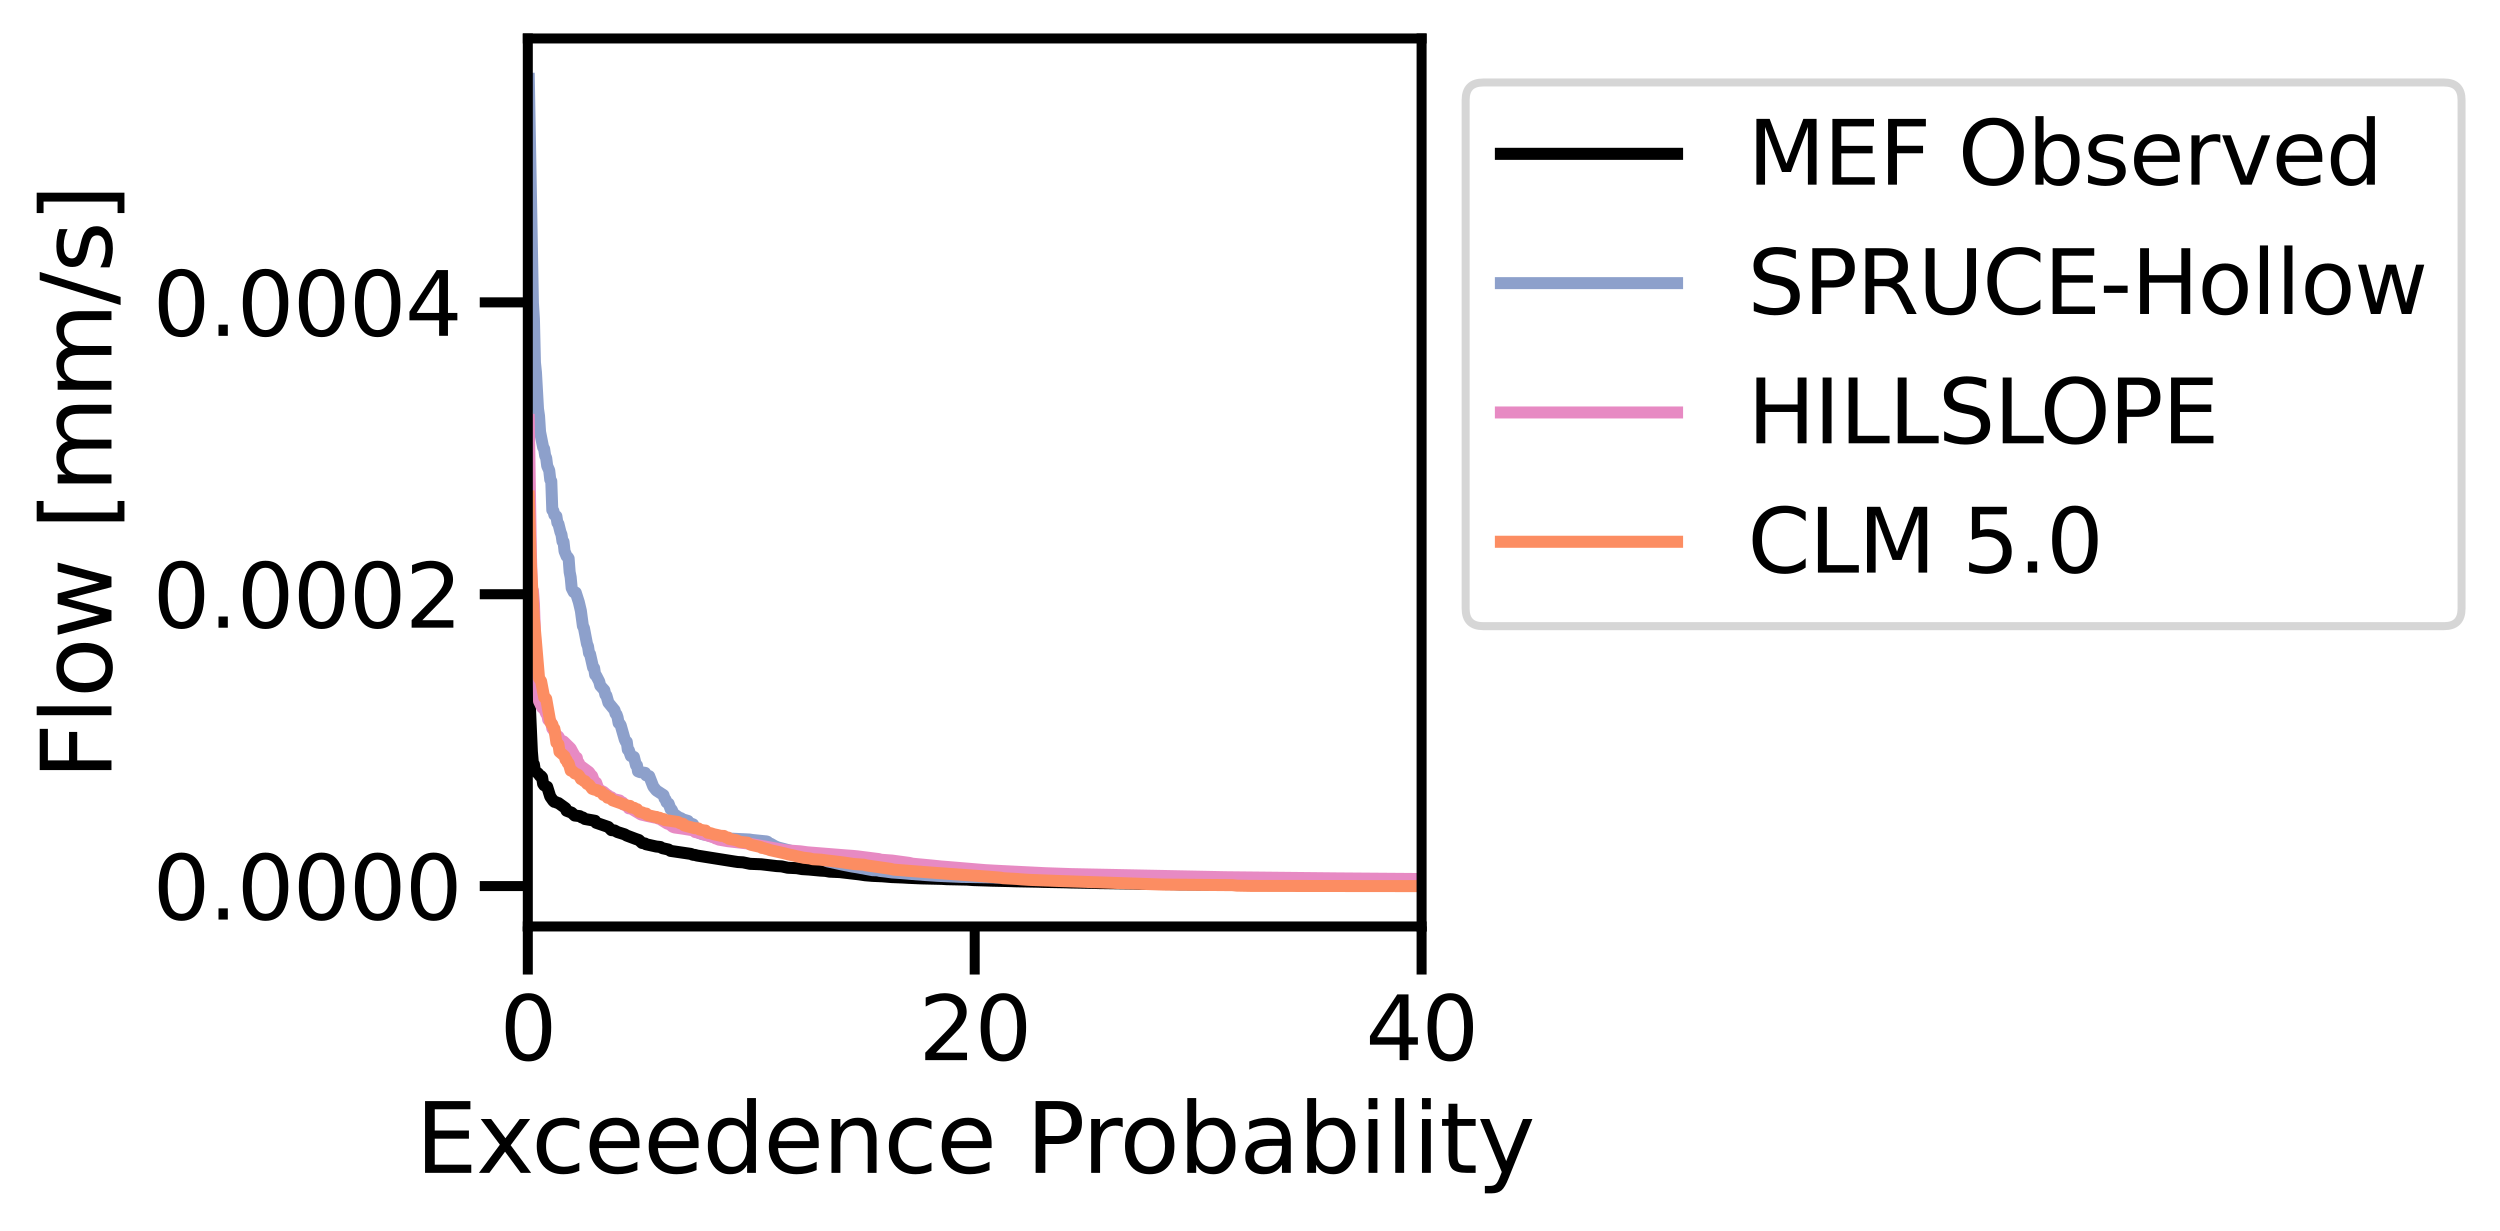 <?xml version="1.0" encoding="utf-8" standalone="no"?>
<!DOCTYPE svg PUBLIC "-//W3C//DTD SVG 1.1//EN"
  "http://www.w3.org/Graphics/SVG/1.1/DTD/svg11.dtd">
<svg xmlns:xlink="http://www.w3.org/1999/xlink" width="468.233pt" height="230.61pt" viewBox="0 0 468.233 230.61" xmlns="http://www.w3.org/2000/svg" version="1.1">
 <defs>
  <style type="text/css">*{stroke-linejoin: round; stroke-linecap: butt}</style>
 </defs>
 <g id="figure_1">
  <g id="patch_1">
   <path d="M 0 230.61 
L 468.233 230.61 
L 468.233 0 
L 0 0 
z
" style="fill: #ffffff"/>
  </g>
  <g id="axes_1">
   <g id="patch_2">
    <path d="M 98.855 173.52 
L 266.255 173.52 
L 266.255 7.2 
L 98.855 7.2 
z
" style="fill: #ffffff"/>
   </g>
   <g id="matplotlib.axis_1">
    <g id="xtick_1">
     <g id="line2d_1">
      <defs>
       <path id="m05d8f0140c" d="M 0 0 
L 0 9 
" style="stroke: #000000; stroke-width: 1.875"/>
      </defs>
      <g>
       <use xlink:href="#m05d8f0140c" x="98.855" y="173.52" style="stroke: #000000; stroke-width: 1.875"/>
      </g>
     </g>
     <g id="text_1">
      <!-- 0 -->
      <g transform="translate(93.606 198.557) scale(0.165 -0.165)">
       <defs>
        <path id="DejaVuSans-30" d="M 2034 4250 
Q 1547 4250 1301 3770 
Q 1056 3291 1056 2328 
Q 1056 1369 1301 889 
Q 1547 409 2034 409 
Q 2525 409 2770 889 
Q 3016 1369 3016 2328 
Q 3016 3291 2770 3770 
Q 2525 4250 2034 4250 
z
M 2034 4750 
Q 2819 4750 3233 4129 
Q 3647 3509 3647 2328 
Q 3647 1150 3233 529 
Q 2819 -91 2034 -91 
Q 1250 -91 836 529 
Q 422 1150 422 2328 
Q 422 3509 836 4129 
Q 1250 4750 2034 4750 
z
" transform="scale(0.016)"/>
       </defs>
       <use xlink:href="#DejaVuSans-30"/>
      </g>
     </g>
    </g>
    <g id="xtick_2">
     <g id="line2d_2">
      <g>
       <use xlink:href="#m05d8f0140c" x="182.555" y="173.52" style="stroke: #000000; stroke-width: 1.875"/>
      </g>
     </g>
     <g id="text_2">
      <!-- 20 -->
      <g transform="translate(172.057 198.557) scale(0.165 -0.165)">
       <defs>
        <path id="DejaVuSans-32" d="M 1228 531 
L 3431 531 
L 3431 0 
L 469 0 
L 469 531 
Q 828 903 1448 1529 
Q 2069 2156 2228 2338 
Q 2531 2678 2651 2914 
Q 2772 3150 2772 3378 
Q 2772 3750 2511 3984 
Q 2250 4219 1831 4219 
Q 1534 4219 1204 4116 
Q 875 4013 500 3803 
L 500 4441 
Q 881 4594 1212 4672 
Q 1544 4750 1819 4750 
Q 2544 4750 2975 4387 
Q 3406 4025 3406 3419 
Q 3406 3131 3298 2873 
Q 3191 2616 2906 2266 
Q 2828 2175 2409 1742 
Q 1991 1309 1228 531 
z
" transform="scale(0.016)"/>
       </defs>
       <use xlink:href="#DejaVuSans-32"/>
       <use xlink:href="#DejaVuSans-30" x="63.623"/>
      </g>
     </g>
    </g>
    <g id="xtick_3">
     <g id="line2d_3">
      <g>
       <use xlink:href="#m05d8f0140c" x="266.255" y="173.52" style="stroke: #000000; stroke-width: 1.875"/>
      </g>
     </g>
     <g id="text_3">
      <!-- 40 -->
      <g transform="translate(255.757 198.557) scale(0.165 -0.165)">
       <defs>
        <path id="DejaVuSans-34" d="M 2419 4116 
L 825 1625 
L 2419 1625 
L 2419 4116 
z
M 2253 4666 
L 3047 4666 
L 3047 1625 
L 3713 1625 
L 3713 1100 
L 3047 1100 
L 3047 0 
L 2419 0 
L 2419 1100 
L 313 1100 
L 313 1709 
L 2253 4666 
z
" transform="scale(0.016)"/>
       </defs>
       <use xlink:href="#DejaVuSans-34"/>
       <use xlink:href="#DejaVuSans-30" x="63.623"/>
      </g>
     </g>
    </g>
    <g id="text_4">
     <!-- Exceedence Probability -->
     <g transform="translate(77.801 219.666) scale(0.18 -0.18)">
      <defs>
       <path id="DejaVuSans-45" d="M 628 4666 
L 3578 4666 
L 3578 4134 
L 1259 4134 
L 1259 2753 
L 3481 2753 
L 3481 2222 
L 1259 2222 
L 1259 531 
L 3634 531 
L 3634 0 
L 628 0 
L 628 4666 
z
" transform="scale(0.016)"/>
       <path id="DejaVuSans-78" d="M 3513 3500 
L 2247 1797 
L 3578 0 
L 2900 0 
L 1881 1375 
L 863 0 
L 184 0 
L 1544 1831 
L 300 3500 
L 978 3500 
L 1906 2253 
L 2834 3500 
L 3513 3500 
z
" transform="scale(0.016)"/>
       <path id="DejaVuSans-63" d="M 3122 3366 
L 3122 2828 
Q 2878 2963 2633 3030 
Q 2388 3097 2138 3097 
Q 1578 3097 1268 2742 
Q 959 2388 959 1747 
Q 959 1106 1268 751 
Q 1578 397 2138 397 
Q 2388 397 2633 464 
Q 2878 531 3122 666 
L 3122 134 
Q 2881 22 2623 -34 
Q 2366 -91 2075 -91 
Q 1284 -91 818 406 
Q 353 903 353 1747 
Q 353 2603 823 3093 
Q 1294 3584 2113 3584 
Q 2378 3584 2631 3529 
Q 2884 3475 3122 3366 
z
" transform="scale(0.016)"/>
       <path id="DejaVuSans-65" d="M 3597 1894 
L 3597 1613 
L 953 1613 
Q 991 1019 1311 708 
Q 1631 397 2203 397 
Q 2534 397 2845 478 
Q 3156 559 3463 722 
L 3463 178 
Q 3153 47 2828 -22 
Q 2503 -91 2169 -91 
Q 1331 -91 842 396 
Q 353 884 353 1716 
Q 353 2575 817 3079 
Q 1281 3584 2069 3584 
Q 2775 3584 3186 3129 
Q 3597 2675 3597 1894 
z
M 3022 2063 
Q 3016 2534 2758 2815 
Q 2500 3097 2075 3097 
Q 1594 3097 1305 2825 
Q 1016 2553 972 2059 
L 3022 2063 
z
" transform="scale(0.016)"/>
       <path id="DejaVuSans-64" d="M 2906 2969 
L 2906 4863 
L 3481 4863 
L 3481 0 
L 2906 0 
L 2906 525 
Q 2725 213 2448 61 
Q 2172 -91 1784 -91 
Q 1150 -91 751 415 
Q 353 922 353 1747 
Q 353 2572 751 3078 
Q 1150 3584 1784 3584 
Q 2172 3584 2448 3432 
Q 2725 3281 2906 2969 
z
M 947 1747 
Q 947 1113 1208 752 
Q 1469 391 1925 391 
Q 2381 391 2643 752 
Q 2906 1113 2906 1747 
Q 2906 2381 2643 2742 
Q 2381 3103 1925 3103 
Q 1469 3103 1208 2742 
Q 947 2381 947 1747 
z
" transform="scale(0.016)"/>
       <path id="DejaVuSans-6e" d="M 3513 2113 
L 3513 0 
L 2938 0 
L 2938 2094 
Q 2938 2591 2744 2837 
Q 2550 3084 2163 3084 
Q 1697 3084 1428 2787 
Q 1159 2491 1159 1978 
L 1159 0 
L 581 0 
L 581 3500 
L 1159 3500 
L 1159 2956 
Q 1366 3272 1645 3428 
Q 1925 3584 2291 3584 
Q 2894 3584 3203 3211 
Q 3513 2838 3513 2113 
z
" transform="scale(0.016)"/>
       <path id="DejaVuSans-20" transform="scale(0.016)"/>
       <path id="DejaVuSans-50" d="M 1259 4147 
L 1259 2394 
L 2053 2394 
Q 2494 2394 2734 2622 
Q 2975 2850 2975 3272 
Q 2975 3691 2734 3919 
Q 2494 4147 2053 4147 
L 1259 4147 
z
M 628 4666 
L 2053 4666 
Q 2838 4666 3239 4311 
Q 3641 3956 3641 3272 
Q 3641 2581 3239 2228 
Q 2838 1875 2053 1875 
L 1259 1875 
L 1259 0 
L 628 0 
L 628 4666 
z
" transform="scale(0.016)"/>
       <path id="DejaVuSans-72" d="M 2631 2963 
Q 2534 3019 2420 3045 
Q 2306 3072 2169 3072 
Q 1681 3072 1420 2755 
Q 1159 2438 1159 1844 
L 1159 0 
L 581 0 
L 581 3500 
L 1159 3500 
L 1159 2956 
Q 1341 3275 1631 3429 
Q 1922 3584 2338 3584 
Q 2397 3584 2469 3576 
Q 2541 3569 2628 3553 
L 2631 2963 
z
" transform="scale(0.016)"/>
       <path id="DejaVuSans-6f" d="M 1959 3097 
Q 1497 3097 1228 2736 
Q 959 2375 959 1747 
Q 959 1119 1226 758 
Q 1494 397 1959 397 
Q 2419 397 2687 759 
Q 2956 1122 2956 1747 
Q 2956 2369 2687 2733 
Q 2419 3097 1959 3097 
z
M 1959 3584 
Q 2709 3584 3137 3096 
Q 3566 2609 3566 1747 
Q 3566 888 3137 398 
Q 2709 -91 1959 -91 
Q 1206 -91 779 398 
Q 353 888 353 1747 
Q 353 2609 779 3096 
Q 1206 3584 1959 3584 
z
" transform="scale(0.016)"/>
       <path id="DejaVuSans-62" d="M 3116 1747 
Q 3116 2381 2855 2742 
Q 2594 3103 2138 3103 
Q 1681 3103 1420 2742 
Q 1159 2381 1159 1747 
Q 1159 1113 1420 752 
Q 1681 391 2138 391 
Q 2594 391 2855 752 
Q 3116 1113 3116 1747 
z
M 1159 2969 
Q 1341 3281 1617 3432 
Q 1894 3584 2278 3584 
Q 2916 3584 3314 3078 
Q 3713 2572 3713 1747 
Q 3713 922 3314 415 
Q 2916 -91 2278 -91 
Q 1894 -91 1617 61 
Q 1341 213 1159 525 
L 1159 0 
L 581 0 
L 581 4863 
L 1159 4863 
L 1159 2969 
z
" transform="scale(0.016)"/>
       <path id="DejaVuSans-61" d="M 2194 1759 
Q 1497 1759 1228 1600 
Q 959 1441 959 1056 
Q 959 750 1161 570 
Q 1363 391 1709 391 
Q 2188 391 2477 730 
Q 2766 1069 2766 1631 
L 2766 1759 
L 2194 1759 
z
M 3341 1997 
L 3341 0 
L 2766 0 
L 2766 531 
Q 2569 213 2275 61 
Q 1981 -91 1556 -91 
Q 1019 -91 701 211 
Q 384 513 384 1019 
Q 384 1609 779 1909 
Q 1175 2209 1959 2209 
L 2766 2209 
L 2766 2266 
Q 2766 2663 2505 2880 
Q 2244 3097 1772 3097 
Q 1472 3097 1187 3025 
Q 903 2953 641 2809 
L 641 3341 
Q 956 3463 1253 3523 
Q 1550 3584 1831 3584 
Q 2591 3584 2966 3190 
Q 3341 2797 3341 1997 
z
" transform="scale(0.016)"/>
       <path id="DejaVuSans-69" d="M 603 3500 
L 1178 3500 
L 1178 0 
L 603 0 
L 603 3500 
z
M 603 4863 
L 1178 4863 
L 1178 4134 
L 603 4134 
L 603 4863 
z
" transform="scale(0.016)"/>
       <path id="DejaVuSans-6c" d="M 603 4863 
L 1178 4863 
L 1178 0 
L 603 0 
L 603 4863 
z
" transform="scale(0.016)"/>
       <path id="DejaVuSans-74" d="M 1172 4494 
L 1172 3500 
L 2356 3500 
L 2356 3053 
L 1172 3053 
L 1172 1153 
Q 1172 725 1289 603 
Q 1406 481 1766 481 
L 2356 481 
L 2356 0 
L 1766 0 
Q 1100 0 847 248 
Q 594 497 594 1153 
L 594 3053 
L 172 3053 
L 172 3500 
L 594 3500 
L 594 4494 
L 1172 4494 
z
" transform="scale(0.016)"/>
       <path id="DejaVuSans-79" d="M 2059 -325 
Q 1816 -950 1584 -1140 
Q 1353 -1331 966 -1331 
L 506 -1331 
L 506 -850 
L 844 -850 
Q 1081 -850 1212 -737 
Q 1344 -625 1503 -206 
L 1606 56 
L 191 3500 
L 800 3500 
L 1894 763 
L 2988 3500 
L 3597 3500 
L 2059 -325 
z
" transform="scale(0.016)"/>
      </defs>
      <use xlink:href="#DejaVuSans-45"/>
      <use xlink:href="#DejaVuSans-78" x="63.184"/>
      <use xlink:href="#DejaVuSans-63" x="120.613"/>
      <use xlink:href="#DejaVuSans-65" x="175.594"/>
      <use xlink:href="#DejaVuSans-65" x="237.117"/>
      <use xlink:href="#DejaVuSans-64" x="298.641"/>
      <use xlink:href="#DejaVuSans-65" x="362.117"/>
      <use xlink:href="#DejaVuSans-6e" x="423.641"/>
      <use xlink:href="#DejaVuSans-63" x="487.02"/>
      <use xlink:href="#DejaVuSans-65" x="542"/>
      <use xlink:href="#DejaVuSans-20" x="603.523"/>
      <use xlink:href="#DejaVuSans-50" x="635.311"/>
      <use xlink:href="#DejaVuSans-72" x="693.863"/>
      <use xlink:href="#DejaVuSans-6f" x="732.727"/>
      <use xlink:href="#DejaVuSans-62" x="793.908"/>
      <use xlink:href="#DejaVuSans-61" x="857.385"/>
      <use xlink:href="#DejaVuSans-62" x="918.664"/>
      <use xlink:href="#DejaVuSans-69" x="982.141"/>
      <use xlink:href="#DejaVuSans-6c" x="1009.924"/>
      <use xlink:href="#DejaVuSans-69" x="1037.707"/>
      <use xlink:href="#DejaVuSans-74" x="1065.49"/>
      <use xlink:href="#DejaVuSans-79" x="1104.699"/>
     </g>
    </g>
   </g>
   <g id="matplotlib.axis_2">
    <g id="ytick_1">
     <g id="line2d_4">
      <defs>
       <path id="mfaa2491d10" d="M 0 0 
L -9 0 
" style="stroke: #000000; stroke-width: 1.875"/>
      </defs>
      <g>
       <use xlink:href="#mfaa2491d10" x="98.855" y="165.959" style="stroke: #000000; stroke-width: 1.875"/>
      </g>
     </g>
     <g id="text_5">
      <!-- 0.0000 -->
      <g transform="translate(28.621 172.228) scale(0.165 -0.165)">
       <defs>
        <path id="DejaVuSans-2e" d="M 684 794 
L 1344 794 
L 1344 0 
L 684 0 
L 684 794 
z
" transform="scale(0.016)"/>
       </defs>
       <use xlink:href="#DejaVuSans-30"/>
       <use xlink:href="#DejaVuSans-2e" x="63.623"/>
       <use xlink:href="#DejaVuSans-30" x="95.41"/>
       <use xlink:href="#DejaVuSans-30" x="159.033"/>
       <use xlink:href="#DejaVuSans-30" x="222.656"/>
       <use xlink:href="#DejaVuSans-30" x="286.279"/>
      </g>
     </g>
    </g>
    <g id="ytick_2">
     <g id="line2d_5">
      <g>
       <use xlink:href="#mfaa2491d10" x="98.855" y="111.295" style="stroke: #000000; stroke-width: 1.875"/>
      </g>
     </g>
     <g id="text_6">
      <!-- 0.0002 -->
      <g transform="translate(28.621 117.564) scale(0.165 -0.165)">
       <use xlink:href="#DejaVuSans-30"/>
       <use xlink:href="#DejaVuSans-2e" x="63.623"/>
       <use xlink:href="#DejaVuSans-30" x="95.41"/>
       <use xlink:href="#DejaVuSans-30" x="159.033"/>
       <use xlink:href="#DejaVuSans-30" x="222.656"/>
       <use xlink:href="#DejaVuSans-32" x="286.279"/>
      </g>
     </g>
    </g>
    <g id="ytick_3">
     <g id="line2d_6">
      <g>
       <use xlink:href="#mfaa2491d10" x="98.855" y="56.631" style="stroke: #000000; stroke-width: 1.875"/>
      </g>
     </g>
     <g id="text_7">
      <!-- 0.0004 -->
      <g transform="translate(28.621 62.899) scale(0.165 -0.165)">
       <use xlink:href="#DejaVuSans-30"/>
       <use xlink:href="#DejaVuSans-2e" x="63.623"/>
       <use xlink:href="#DejaVuSans-30" x="95.41"/>
       <use xlink:href="#DejaVuSans-30" x="159.033"/>
       <use xlink:href="#DejaVuSans-30" x="222.656"/>
       <use xlink:href="#DejaVuSans-34" x="286.279"/>
      </g>
     </g>
    </g>
    <g id="text_8">
     <!-- Flow [mm/s] -->
     <g transform="translate(20.877 146.04) rotate(-90) scale(0.18 -0.18)">
      <defs>
       <path id="DejaVuSans-46" d="M 628 4666 
L 3309 4666 
L 3309 4134 
L 1259 4134 
L 1259 2759 
L 3109 2759 
L 3109 2228 
L 1259 2228 
L 1259 0 
L 628 0 
L 628 4666 
z
" transform="scale(0.016)"/>
       <path id="DejaVuSans-77" d="M 269 3500 
L 844 3500 
L 1563 769 
L 2278 3500 
L 2956 3500 
L 3675 769 
L 4391 3500 
L 4966 3500 
L 4050 0 
L 3372 0 
L 2619 2869 
L 1863 0 
L 1184 0 
L 269 3500 
z
" transform="scale(0.016)"/>
       <path id="DejaVuSans-5b" d="M 550 4863 
L 1875 4863 
L 1875 4416 
L 1125 4416 
L 1125 -397 
L 1875 -397 
L 1875 -844 
L 550 -844 
L 550 4863 
z
" transform="scale(0.016)"/>
       <path id="DejaVuSans-6d" d="M 3328 2828 
Q 3544 3216 3844 3400 
Q 4144 3584 4550 3584 
Q 5097 3584 5394 3201 
Q 5691 2819 5691 2113 
L 5691 0 
L 5113 0 
L 5113 2094 
Q 5113 2597 4934 2840 
Q 4756 3084 4391 3084 
Q 3944 3084 3684 2787 
Q 3425 2491 3425 1978 
L 3425 0 
L 2847 0 
L 2847 2094 
Q 2847 2600 2669 2842 
Q 2491 3084 2119 3084 
Q 1678 3084 1418 2786 
Q 1159 2488 1159 1978 
L 1159 0 
L 581 0 
L 581 3500 
L 1159 3500 
L 1159 2956 
Q 1356 3278 1631 3431 
Q 1906 3584 2284 3584 
Q 2666 3584 2933 3390 
Q 3200 3197 3328 2828 
z
" transform="scale(0.016)"/>
       <path id="DejaVuSans-2f" d="M 1625 4666 
L 2156 4666 
L 531 -594 
L 0 -594 
L 1625 4666 
z
" transform="scale(0.016)"/>
       <path id="DejaVuSans-73" d="M 2834 3397 
L 2834 2853 
Q 2591 2978 2328 3040 
Q 2066 3103 1784 3103 
Q 1356 3103 1142 2972 
Q 928 2841 928 2578 
Q 928 2378 1081 2264 
Q 1234 2150 1697 2047 
L 1894 2003 
Q 2506 1872 2764 1633 
Q 3022 1394 3022 966 
Q 3022 478 2636 193 
Q 2250 -91 1575 -91 
Q 1294 -91 989 -36 
Q 684 19 347 128 
L 347 722 
Q 666 556 975 473 
Q 1284 391 1588 391 
Q 1994 391 2212 530 
Q 2431 669 2431 922 
Q 2431 1156 2273 1281 
Q 2116 1406 1581 1522 
L 1381 1569 
Q 847 1681 609 1914 
Q 372 2147 372 2553 
Q 372 3047 722 3315 
Q 1072 3584 1716 3584 
Q 2034 3584 2315 3537 
Q 2597 3491 2834 3397 
z
" transform="scale(0.016)"/>
       <path id="DejaVuSans-5d" d="M 1947 4863 
L 1947 -844 
L 622 -844 
L 622 -397 
L 1369 -397 
L 1369 4416 
L 622 4416 
L 622 4863 
L 1947 4863 
z
" transform="scale(0.016)"/>
      </defs>
      <use xlink:href="#DejaVuSans-46"/>
      <use xlink:href="#DejaVuSans-6c" x="57.52"/>
      <use xlink:href="#DejaVuSans-6f" x="85.303"/>
      <use xlink:href="#DejaVuSans-77" x="146.484"/>
      <use xlink:href="#DejaVuSans-20" x="228.271"/>
      <use xlink:href="#DejaVuSans-5b" x="260.059"/>
      <use xlink:href="#DejaVuSans-6d" x="299.072"/>
      <use xlink:href="#DejaVuSans-6d" x="396.484"/>
      <use xlink:href="#DejaVuSans-2f" x="493.896"/>
      <use xlink:href="#DejaVuSans-73" x="527.588"/>
      <use xlink:href="#DejaVuSans-5d" x="579.688"/>
     </g>
    </g>
   </g>
   <g id="line2d_7">
    <path d="M 99.046 127.892 
L 99.619 140.769 
L 99.81 142.995 
L 100.001 143.164 
L 100.192 144.432 
L 100.764 144.826 
L 101.146 145.333 
L 101.337 145.362 
L 101.528 145.587 
L 101.719 146.799 
L 101.91 147.081 
L 102.101 147.137 
L 102.292 147.334 
L 102.483 147.362 
L 103.055 149.194 
L 103.628 150.011 
L 103.819 150.18 
L 104.01 150.18 
L 104.392 150.377 
L 104.583 150.405 
L 105.919 151.364 
L 106.11 151.843 
L 107.065 152.209 
L 107.638 152.744 
L 108.592 152.857 
L 108.974 153.111 
L 109.165 153.111 
L 109.547 153.392 
L 111.456 153.731 
L 111.647 154.097 
L 113.938 154.886 
L 114.511 155.477 
L 115.083 155.534 
L 115.656 155.844 
L 116.993 156.266 
L 117.375 156.492 
L 119.093 157.14 
L 119.666 157.337 
L 120.238 157.872 
L 120.811 157.985 
L 121.002 158.126 
L 121.384 158.211 
L 122.529 158.464 
L 122.911 158.549 
L 123.675 158.633 
L 124.057 158.859 
L 125.202 159.112 
L 125.584 159.366 
L 129.403 159.93 
L 129.784 160.099 
L 130.166 160.127 
L 130.548 160.239 
L 137.612 161.366 
L 138.185 161.451 
L 139.14 161.508 
L 140.476 161.789 
L 142.576 161.874 
L 145.44 162.212 
L 146.395 162.268 
L 147.54 162.522 
L 149.258 162.606 
L 150.213 162.775 
L 151.549 162.86 
L 153.65 163.057 
L 154.604 163.114 
L 155.368 163.254 
L 157.277 163.339 
L 160.905 163.762 
L 161.286 163.818 
L 162.05 163.931 
L 163.387 164.043 
L 165.296 164.128 
L 167.014 164.269 
L 169.114 164.353 
L 170.069 164.41 
L 171.978 164.494 
L 172.742 164.522 
L 176.369 164.607 
L 177.324 164.663 
L 181.142 164.748 
L 182.288 164.832 
L 184.961 164.917 
L 185.724 164.945 
L 189.352 165.03 
L 190.116 165.058 
L 194.507 165.142 
L 195.271 165.171 
L 199.662 165.255 
L 200.425 165.283 
L 205.008 165.368 
L 205.771 165.396 
L 212.263 165.481 
L 213.026 165.509 
L 219.899 165.593 
L 220.663 165.621 
L 231.546 165.706 
L 232.309 165.734 
L 248.919 165.819 
L 249.683 165.847 
L 266.293 165.875 
L 266.293 165.875 
" clip-path="url(#pb40ff86c8a)" style="fill: none; stroke: #000000; stroke-width: 2.25; stroke-linecap: square"/>
   </g>
   <g id="line2d_8">
    <path d="M 99.046 14.76 
L 99.811 56.775 
L 100.002 59.765 
L 100.193 67.905 
L 100.384 69.781 
L 100.766 76.602 
L 100.957 77.913 
L 101.148 80.878 
L 101.722 83.77 
L 101.913 84.068 
L 102.104 85.353 
L 102.295 85.765 
L 102.486 87.263 
L 102.868 88.119 
L 103.059 89.838 
L 103.25 90.11 
L 103.441 95.541 
L 103.633 95.665 
L 103.824 96.432 
L 104.206 96.681 
L 104.397 97.92 
L 104.588 98.12 
L 104.97 99.65 
L 105.161 100.122 
L 105.352 101.413 
L 105.544 101.48 
L 105.735 103.238 
L 106.117 104.177 
L 106.308 104.316 
L 106.499 104.601 
L 106.69 107.135 
L 106.881 108.103 
L 107.072 110.147 
L 107.454 110.902 
L 107.837 110.985 
L 108.41 112.778 
L 108.792 114.398 
L 109.174 117.262 
L 109.365 117.605 
L 109.939 120.609 
L 110.13 121.056 
L 110.321 122.332 
L 110.512 122.509 
L 111.085 125.046 
L 111.276 125.131 
L 111.467 126.388 
L 111.659 126.54 
L 112.232 127.654 
L 112.423 128.418 
L 113.187 129.274 
L 113.378 130.107 
L 113.57 130.26 
L 113.952 131.605 
L 115.098 133.004 
L 115.289 133.663 
L 115.48 133.829 
L 115.672 134.388 
L 115.863 135.427 
L 116.054 135.54 
L 116.245 135.824 
L 117.009 138.501 
L 117.2 138.906 
L 117.391 138.934 
L 117.583 140.41 
L 117.774 140.513 
L 118.156 141.6 
L 118.729 141.771 
L 119.111 143.313 
L 119.302 143.339 
L 119.494 144.468 
L 119.876 144.617 
L 120.831 144.753 
L 121.022 145.22 
L 121.596 145.369 
L 122.36 147.335 
L 122.933 148.049 
L 124.271 148.92 
L 124.462 149.544 
L 124.653 149.753 
L 124.844 150.274 
L 125.226 150.509 
L 125.609 151.571 
L 125.8 151.647 
L 126.182 152.452 
L 127.328 153.206 
L 127.52 153.227 
L 127.902 153.471 
L 128.857 153.758 
L 129.048 154.103 
L 129.813 154.392 
L 130.004 154.87 
L 130.195 154.961 
L 130.768 155.772 
L 130.959 156.013 
L 131.341 156.158 
L 131.724 156.277 
L 132.488 156.421 
L 134.399 156.955 
L 140.323 157.231 
L 140.896 157.321 
L 142.043 157.44 
L 143.572 157.594 
L 143.763 157.669 
L 143.954 158.021 
L 144.336 158.027 
L 145.1 158.463 
L 145.674 158.712 
L 148.349 159.411 
L 148.731 159.662 
L 149.113 159.682 
L 149.496 160.013 
L 151.98 160.606 
L 152.744 160.71 
L 153.509 160.884 
L 154.273 161.001 
L 155.037 161.336 
L 157.904 161.959 
L 158.286 162.035 
L 159.624 162.298 
L 160.388 162.416 
L 163.446 162.978 
L 164.401 163.01 
L 164.783 163.114 
L 165.93 163.249 
L 167.076 163.404 
L 168.796 163.522 
L 170.516 163.674 
L 173.191 163.88 
L 175.485 164.033 
L 177.778 164.138 
L 180.071 164.237 
L 196.696 164.519 
L 234.533 164.618 
L 266.446 164.764 
L 266.446 164.764 
" clip-path="url(#pb40ff86c8a)" style="fill: none; stroke: #8da0cb; stroke-width: 2.25; stroke-linecap: square"/>
   </g>
   <g id="line2d_9">
    <path d="M 99.046 78.657 
L 99.428 103.513 
L 99.62 110.318 
L 99.811 110.605 
L 100.002 113.044 
L 100.384 124.647 
L 100.575 125.181 
L 100.766 127.232 
L 100.957 131.33 
L 101.53 132.519 
L 101.722 132.528 
L 101.913 132.759 
L 102.295 133.657 
L 102.486 133.749 
L 102.677 134.798 
L 103.25 135.372 
L 103.441 136.441 
L 103.824 136.946 
L 104.206 137.663 
L 104.588 137.951 
L 104.97 138.619 
L 105.352 138.85 
L 105.544 138.865 
L 106.881 140.18 
L 107.263 140.899 
L 107.837 141.91 
L 108.028 141.913 
L 108.219 142.842 
L 108.41 142.899 
L 108.601 143.349 
L 110.321 144.615 
L 110.703 145.164 
L 110.894 145.324 
L 111.276 146.36 
L 111.659 146.591 
L 112.041 147.669 
L 112.232 147.957 
L 112.423 147.98 
L 112.805 148.234 
L 112.996 148.29 
L 113.57 148.774 
L 113.952 149.014 
L 114.143 149.276 
L 114.525 149.333 
L 114.716 149.614 
L 116.054 149.928 
L 116.436 150.276 
L 116.627 150.307 
L 116.818 150.7 
L 117.2 150.821 
L 117.583 151.133 
L 117.774 151.388 
L 118.156 151.409 
L 120.067 152.546 
L 121.213 152.815 
L 122.742 153.14 
L 122.933 153.141 
L 123.315 153.313 
L 123.507 153.32 
L 123.889 153.572 
L 125.035 154.283 
L 125.417 154.365 
L 125.991 154.847 
L 126.373 154.981 
L 127.137 155.09 
L 127.902 155.199 
L 129.43 155.452 
L 129.813 155.491 
L 130.195 155.834 
L 130.768 155.95 
L 133.826 156.871 
L 134.017 157.028 
L 134.208 157.032 
L 134.59 157.246 
L 136.31 157.549 
L 137.839 157.726 
L 140.132 157.988 
L 147.202 159.26 
L 149.878 159.45 
L 151.215 159.631 
L 158.286 160.2 
L 159.815 160.313 
L 160.579 160.388 
L 164.019 160.827 
L 164.592 160.898 
L 164.974 161.022 
L 167.076 161.178 
L 170.325 161.621 
L 170.898 161.766 
L 174.338 162.088 
L 176.249 162.286 
L 177.587 162.392 
L 184.466 162.966 
L 186.568 163.086 
L 195.741 163.544 
L 200.518 163.711 
L 229.565 164.299 
L 250.394 164.515 
L 266.446 164.641 
L 266.446 164.641 
" clip-path="url(#pb40ff86c8a)" style="fill: none; stroke: #e78ac3; stroke-width: 2.25; stroke-linecap: square"/>
   </g>
   <g id="line2d_10">
    <path d="M 99.047 92.995 
L 99.429 105.778 
L 100.003 115.881 
L 100.386 120.257 
L 100.96 127.014 
L 101.343 127.598 
L 101.917 130.601 
L 102.108 130.66 
L 102.3 130.884 
L 103.065 135.199 
L 103.256 135.6 
L 103.448 135.683 
L 103.639 136.303 
L 103.83 136.482 
L 104.213 139.107 
L 104.596 139.411 
L 104.787 140.8 
L 105.361 141.287 
L 105.744 141.633 
L 105.935 142.29 
L 106.127 142.354 
L 106.318 142.91 
L 106.509 142.973 
L 106.892 144.321 
L 107.275 144.464 
L 107.658 144.857 
L 108.232 145.069 
L 108.423 145.23 
L 108.806 145.918 
L 108.997 145.964 
L 109.38 146.297 
L 109.571 146.3 
L 109.954 146.821 
L 110.337 146.971 
L 110.911 147.74 
L 111.293 147.881 
L 111.868 148 
L 112.059 148.199 
L 112.633 148.337 
L 113.016 148.885 
L 113.398 148.923 
L 113.59 149.055 
L 113.781 149.402 
L 114.355 149.524 
L 114.738 149.901 
L 117.608 150.917 
L 117.991 150.94 
L 118.182 151.231 
L 118.756 151.3 
L 119.139 151.54 
L 119.33 151.559 
L 119.713 152.045 
L 120.287 152.159 
L 120.67 152.334 
L 121.053 152.381 
L 121.244 152.659 
L 122.775 153.006 
L 122.966 153.01 
L 123.158 153.157 
L 123.54 153.165 
L 123.923 153.368 
L 124.306 153.405 
L 124.497 153.594 
L 125.263 153.696 
L 126.602 153.899 
L 126.985 153.961 
L 127.368 154.193 
L 127.942 154.304 
L 128.133 154.592 
L 128.898 154.806 
L 130.047 155.105 
L 130.812 155.166 
L 131.003 155.365 
L 131.577 155.481 
L 131.96 155.55 
L 132.151 155.556 
L 132.534 155.969 
L 133.108 156.056 
L 133.682 156.248 
L 134.256 156.37 
L 135.022 156.548 
L 135.596 156.566 
L 135.979 156.819 
L 136.361 156.865 
L 136.553 157.115 
L 137.892 157.371 
L 138.658 157.692 
L 139.997 157.824 
L 140.571 158.207 
L 142.485 158.647 
L 142.676 158.805 
L 143.059 158.844 
L 143.442 158.977 
L 143.824 159.061 
L 144.207 159.216 
L 146.886 159.81 
L 147.843 160.068 
L 148.417 160.171 
L 148.991 160.318 
L 150.522 160.649 
L 151.67 160.779 
L 152.244 160.926 
L 153.775 161.011 
L 154.54 161.125 
L 155.88 161.278 
L 157.793 161.51 
L 159.898 161.826 
L 161.812 161.954 
L 162.195 162.064 
L 166.787 162.727 
L 167.361 162.874 
L 173.102 163.326 
L 176.164 163.556 
L 184.966 164.183 
L 187.454 164.388 
L 187.837 164.479 
L 190.516 164.627 
L 191.281 164.696 
L 192.812 164.794 
L 198.17 164.997 
L 217.688 165.672 
L 230.892 165.785 
L 231.658 165.874 
L 234.145 165.923 
L 261.509 165.959 
L 266.293 165.959 
L 266.293 165.959 
" clip-path="url(#pb40ff86c8a)" style="fill: none; stroke: #fc8d62; stroke-width: 2.25; stroke-linecap: square"/>
   </g>
   <g id="patch_3">
    <path d="M 98.855 173.52 
L 98.855 7.2 
" style="fill: none; stroke: #000000; stroke-width: 1.875; stroke-linejoin: miter; stroke-linecap: square"/>
   </g>
   <g id="patch_4">
    <path d="M 266.255 173.52 
L 266.255 7.2 
" style="fill: none; stroke: #000000; stroke-width: 1.875; stroke-linejoin: miter; stroke-linecap: square"/>
   </g>
   <g id="patch_5">
    <path d="M 98.855 173.52 
L 266.255 173.52 
" style="fill: none; stroke: #000000; stroke-width: 1.875; stroke-linejoin: miter; stroke-linecap: square"/>
   </g>
   <g id="patch_6">
    <path d="M 98.855 7.2 
L 266.255 7.2 
" style="fill: none; stroke: #000000; stroke-width: 1.875; stroke-linejoin: miter; stroke-linecap: square"/>
   </g>
   <g id="legend_1">
    <g id="patch_7">
     <path d="M 277.805 117.276 
L 457.733 117.276 
Q 461.033 117.276 461.033 113.976 
L 461.033 18.75 
Q 461.033 15.45 457.733 15.45 
L 277.805 15.45 
Q 274.505 15.45 274.505 18.75 
L 274.505 113.976 
Q 274.505 117.276 277.805 117.276 
z
" style="fill: #ffffff; opacity: 0.8; stroke: #cccccc; stroke-width: 1.5; stroke-linejoin: miter"/>
    </g>
    <g id="line2d_11">
     <path d="M 281.105 28.812 
L 297.605 28.812 
L 314.105 28.812 
" style="fill: none; stroke: #000000; stroke-width: 2.25; stroke-linecap: square"/>
    </g>
    <g id="text_9">
     <!-- MEF Observed -->
     <g transform="translate(327.305 34.587) scale(0.165 -0.165)">
      <defs>
       <path id="DejaVuSans-4d" d="M 628 4666 
L 1569 4666 
L 2759 1491 
L 3956 4666 
L 4897 4666 
L 4897 0 
L 4281 0 
L 4281 4097 
L 3078 897 
L 2444 897 
L 1241 4097 
L 1241 0 
L 628 0 
L 628 4666 
z
" transform="scale(0.016)"/>
       <path id="DejaVuSans-4f" d="M 2522 4238 
Q 1834 4238 1429 3725 
Q 1025 3213 1025 2328 
Q 1025 1447 1429 934 
Q 1834 422 2522 422 
Q 3209 422 3611 934 
Q 4013 1447 4013 2328 
Q 4013 3213 3611 3725 
Q 3209 4238 2522 4238 
z
M 2522 4750 
Q 3503 4750 4090 4092 
Q 4678 3434 4678 2328 
Q 4678 1225 4090 567 
Q 3503 -91 2522 -91 
Q 1538 -91 948 565 
Q 359 1222 359 2328 
Q 359 3434 948 4092 
Q 1538 4750 2522 4750 
z
" transform="scale(0.016)"/>
       <path id="DejaVuSans-76" d="M 191 3500 
L 800 3500 
L 1894 563 
L 2988 3500 
L 3597 3500 
L 2284 0 
L 1503 0 
L 191 3500 
z
" transform="scale(0.016)"/>
      </defs>
      <use xlink:href="#DejaVuSans-4d"/>
      <use xlink:href="#DejaVuSans-45" x="86.279"/>
      <use xlink:href="#DejaVuSans-46" x="149.463"/>
      <use xlink:href="#DejaVuSans-20" x="206.982"/>
      <use xlink:href="#DejaVuSans-4f" x="238.77"/>
      <use xlink:href="#DejaVuSans-62" x="317.48"/>
      <use xlink:href="#DejaVuSans-73" x="380.957"/>
      <use xlink:href="#DejaVuSans-65" x="433.057"/>
      <use xlink:href="#DejaVuSans-72" x="494.58"/>
      <use xlink:href="#DejaVuSans-76" x="535.693"/>
      <use xlink:href="#DejaVuSans-65" x="594.873"/>
      <use xlink:href="#DejaVuSans-64" x="656.396"/>
     </g>
    </g>
    <g id="line2d_12">
     <path d="M 281.105 53.031 
L 297.605 53.031 
L 314.105 53.031 
" style="fill: none; stroke: #8da0cb; stroke-width: 2.25; stroke-linecap: square"/>
    </g>
    <g id="text_10">
     <!-- SPRUCE-Hollow -->
     <g transform="translate(327.305 58.806) scale(0.165 -0.165)">
      <defs>
       <path id="DejaVuSans-53" d="M 3425 4513 
L 3425 3897 
Q 3066 4069 2747 4153 
Q 2428 4238 2131 4238 
Q 1616 4238 1336 4038 
Q 1056 3838 1056 3469 
Q 1056 3159 1242 3001 
Q 1428 2844 1947 2747 
L 2328 2669 
Q 3034 2534 3370 2195 
Q 3706 1856 3706 1288 
Q 3706 609 3251 259 
Q 2797 -91 1919 -91 
Q 1588 -91 1214 -16 
Q 841 59 441 206 
L 441 856 
Q 825 641 1194 531 
Q 1563 422 1919 422 
Q 2459 422 2753 634 
Q 3047 847 3047 1241 
Q 3047 1584 2836 1778 
Q 2625 1972 2144 2069 
L 1759 2144 
Q 1053 2284 737 2584 
Q 422 2884 422 3419 
Q 422 4038 858 4394 
Q 1294 4750 2059 4750 
Q 2388 4750 2728 4690 
Q 3069 4631 3425 4513 
z
" transform="scale(0.016)"/>
       <path id="DejaVuSans-52" d="M 2841 2188 
Q 3044 2119 3236 1894 
Q 3428 1669 3622 1275 
L 4263 0 
L 3584 0 
L 2988 1197 
Q 2756 1666 2539 1819 
Q 2322 1972 1947 1972 
L 1259 1972 
L 1259 0 
L 628 0 
L 628 4666 
L 2053 4666 
Q 2853 4666 3247 4331 
Q 3641 3997 3641 3322 
Q 3641 2881 3436 2590 
Q 3231 2300 2841 2188 
z
M 1259 4147 
L 1259 2491 
L 2053 2491 
Q 2509 2491 2742 2702 
Q 2975 2913 2975 3322 
Q 2975 3731 2742 3939 
Q 2509 4147 2053 4147 
L 1259 4147 
z
" transform="scale(0.016)"/>
       <path id="DejaVuSans-55" d="M 556 4666 
L 1191 4666 
L 1191 1831 
Q 1191 1081 1462 751 
Q 1734 422 2344 422 
Q 2950 422 3222 751 
Q 3494 1081 3494 1831 
L 3494 4666 
L 4128 4666 
L 4128 1753 
Q 4128 841 3676 375 
Q 3225 -91 2344 -91 
Q 1459 -91 1007 375 
Q 556 841 556 1753 
L 556 4666 
z
" transform="scale(0.016)"/>
       <path id="DejaVuSans-43" d="M 4122 4306 
L 4122 3641 
Q 3803 3938 3442 4084 
Q 3081 4231 2675 4231 
Q 1875 4231 1450 3742 
Q 1025 3253 1025 2328 
Q 1025 1406 1450 917 
Q 1875 428 2675 428 
Q 3081 428 3442 575 
Q 3803 722 4122 1019 
L 4122 359 
Q 3791 134 3420 21 
Q 3050 -91 2638 -91 
Q 1578 -91 968 557 
Q 359 1206 359 2328 
Q 359 3453 968 4101 
Q 1578 4750 2638 4750 
Q 3056 4750 3426 4639 
Q 3797 4528 4122 4306 
z
" transform="scale(0.016)"/>
       <path id="DejaVuSans-2d" d="M 313 2009 
L 1997 2009 
L 1997 1497 
L 313 1497 
L 313 2009 
z
" transform="scale(0.016)"/>
       <path id="DejaVuSans-48" d="M 628 4666 
L 1259 4666 
L 1259 2753 
L 3553 2753 
L 3553 4666 
L 4184 4666 
L 4184 0 
L 3553 0 
L 3553 2222 
L 1259 2222 
L 1259 0 
L 628 0 
L 628 4666 
z
" transform="scale(0.016)"/>
      </defs>
      <use xlink:href="#DejaVuSans-53"/>
      <use xlink:href="#DejaVuSans-50" x="63.477"/>
      <use xlink:href="#DejaVuSans-52" x="123.779"/>
      <use xlink:href="#DejaVuSans-55" x="193.262"/>
      <use xlink:href="#DejaVuSans-43" x="266.455"/>
      <use xlink:href="#DejaVuSans-45" x="336.279"/>
      <use xlink:href="#DejaVuSans-2d" x="399.463"/>
      <use xlink:href="#DejaVuSans-48" x="435.547"/>
      <use xlink:href="#DejaVuSans-6f" x="510.742"/>
      <use xlink:href="#DejaVuSans-6c" x="571.924"/>
      <use xlink:href="#DejaVuSans-6c" x="599.707"/>
      <use xlink:href="#DejaVuSans-6f" x="627.49"/>
      <use xlink:href="#DejaVuSans-77" x="688.672"/>
     </g>
    </g>
    <g id="line2d_13">
     <path d="M 281.105 77.25 
L 297.605 77.25 
L 314.105 77.25 
" style="fill: none; stroke: #e78ac3; stroke-width: 2.25; stroke-linecap: square"/>
    </g>
    <g id="text_11">
     <!-- HILLSLOPE -->
     <g transform="translate(327.305 83.025) scale(0.165 -0.165)">
      <defs>
       <path id="DejaVuSans-49" d="M 628 4666 
L 1259 4666 
L 1259 0 
L 628 0 
L 628 4666 
z
" transform="scale(0.016)"/>
       <path id="DejaVuSans-4c" d="M 628 4666 
L 1259 4666 
L 1259 531 
L 3531 531 
L 3531 0 
L 628 0 
L 628 4666 
z
" transform="scale(0.016)"/>
      </defs>
      <use xlink:href="#DejaVuSans-48"/>
      <use xlink:href="#DejaVuSans-49" x="75.195"/>
      <use xlink:href="#DejaVuSans-4c" x="104.688"/>
      <use xlink:href="#DejaVuSans-4c" x="160.4"/>
      <use xlink:href="#DejaVuSans-53" x="216.113"/>
      <use xlink:href="#DejaVuSans-4c" x="279.59"/>
      <use xlink:href="#DejaVuSans-4f" x="331.678"/>
      <use xlink:href="#DejaVuSans-50" x="410.389"/>
      <use xlink:href="#DejaVuSans-45" x="470.691"/>
     </g>
    </g>
    <g id="line2d_14">
     <path d="M 281.105 101.469 
L 297.605 101.469 
L 314.105 101.469 
" style="fill: none; stroke: #fc8d62; stroke-width: 2.25; stroke-linecap: square"/>
    </g>
    <g id="text_12">
     <!-- CLM 5.0 -->
     <g transform="translate(327.305 107.244) scale(0.165 -0.165)">
      <defs>
       <path id="DejaVuSans-35" d="M 691 4666 
L 3169 4666 
L 3169 4134 
L 1269 4134 
L 1269 2991 
Q 1406 3038 1543 3061 
Q 1681 3084 1819 3084 
Q 2600 3084 3056 2656 
Q 3513 2228 3513 1497 
Q 3513 744 3044 326 
Q 2575 -91 1722 -91 
Q 1428 -91 1123 -41 
Q 819 9 494 109 
L 494 744 
Q 775 591 1075 516 
Q 1375 441 1709 441 
Q 2250 441 2565 725 
Q 2881 1009 2881 1497 
Q 2881 1984 2565 2268 
Q 2250 2553 1709 2553 
Q 1456 2553 1204 2497 
Q 953 2441 691 2322 
L 691 4666 
z
" transform="scale(0.016)"/>
      </defs>
      <use xlink:href="#DejaVuSans-43"/>
      <use xlink:href="#DejaVuSans-4c" x="69.824"/>
      <use xlink:href="#DejaVuSans-4d" x="125.537"/>
      <use xlink:href="#DejaVuSans-20" x="211.816"/>
      <use xlink:href="#DejaVuSans-35" x="243.604"/>
      <use xlink:href="#DejaVuSans-2e" x="307.227"/>
      <use xlink:href="#DejaVuSans-30" x="339.014"/>
     </g>
    </g>
   </g>
  </g>
 </g>
 <defs>
  <clipPath id="pb40ff86c8a">
   <rect x="98.855" y="7.2" width="167.4" height="166.32"/>
  </clipPath>
 </defs>
</svg>

